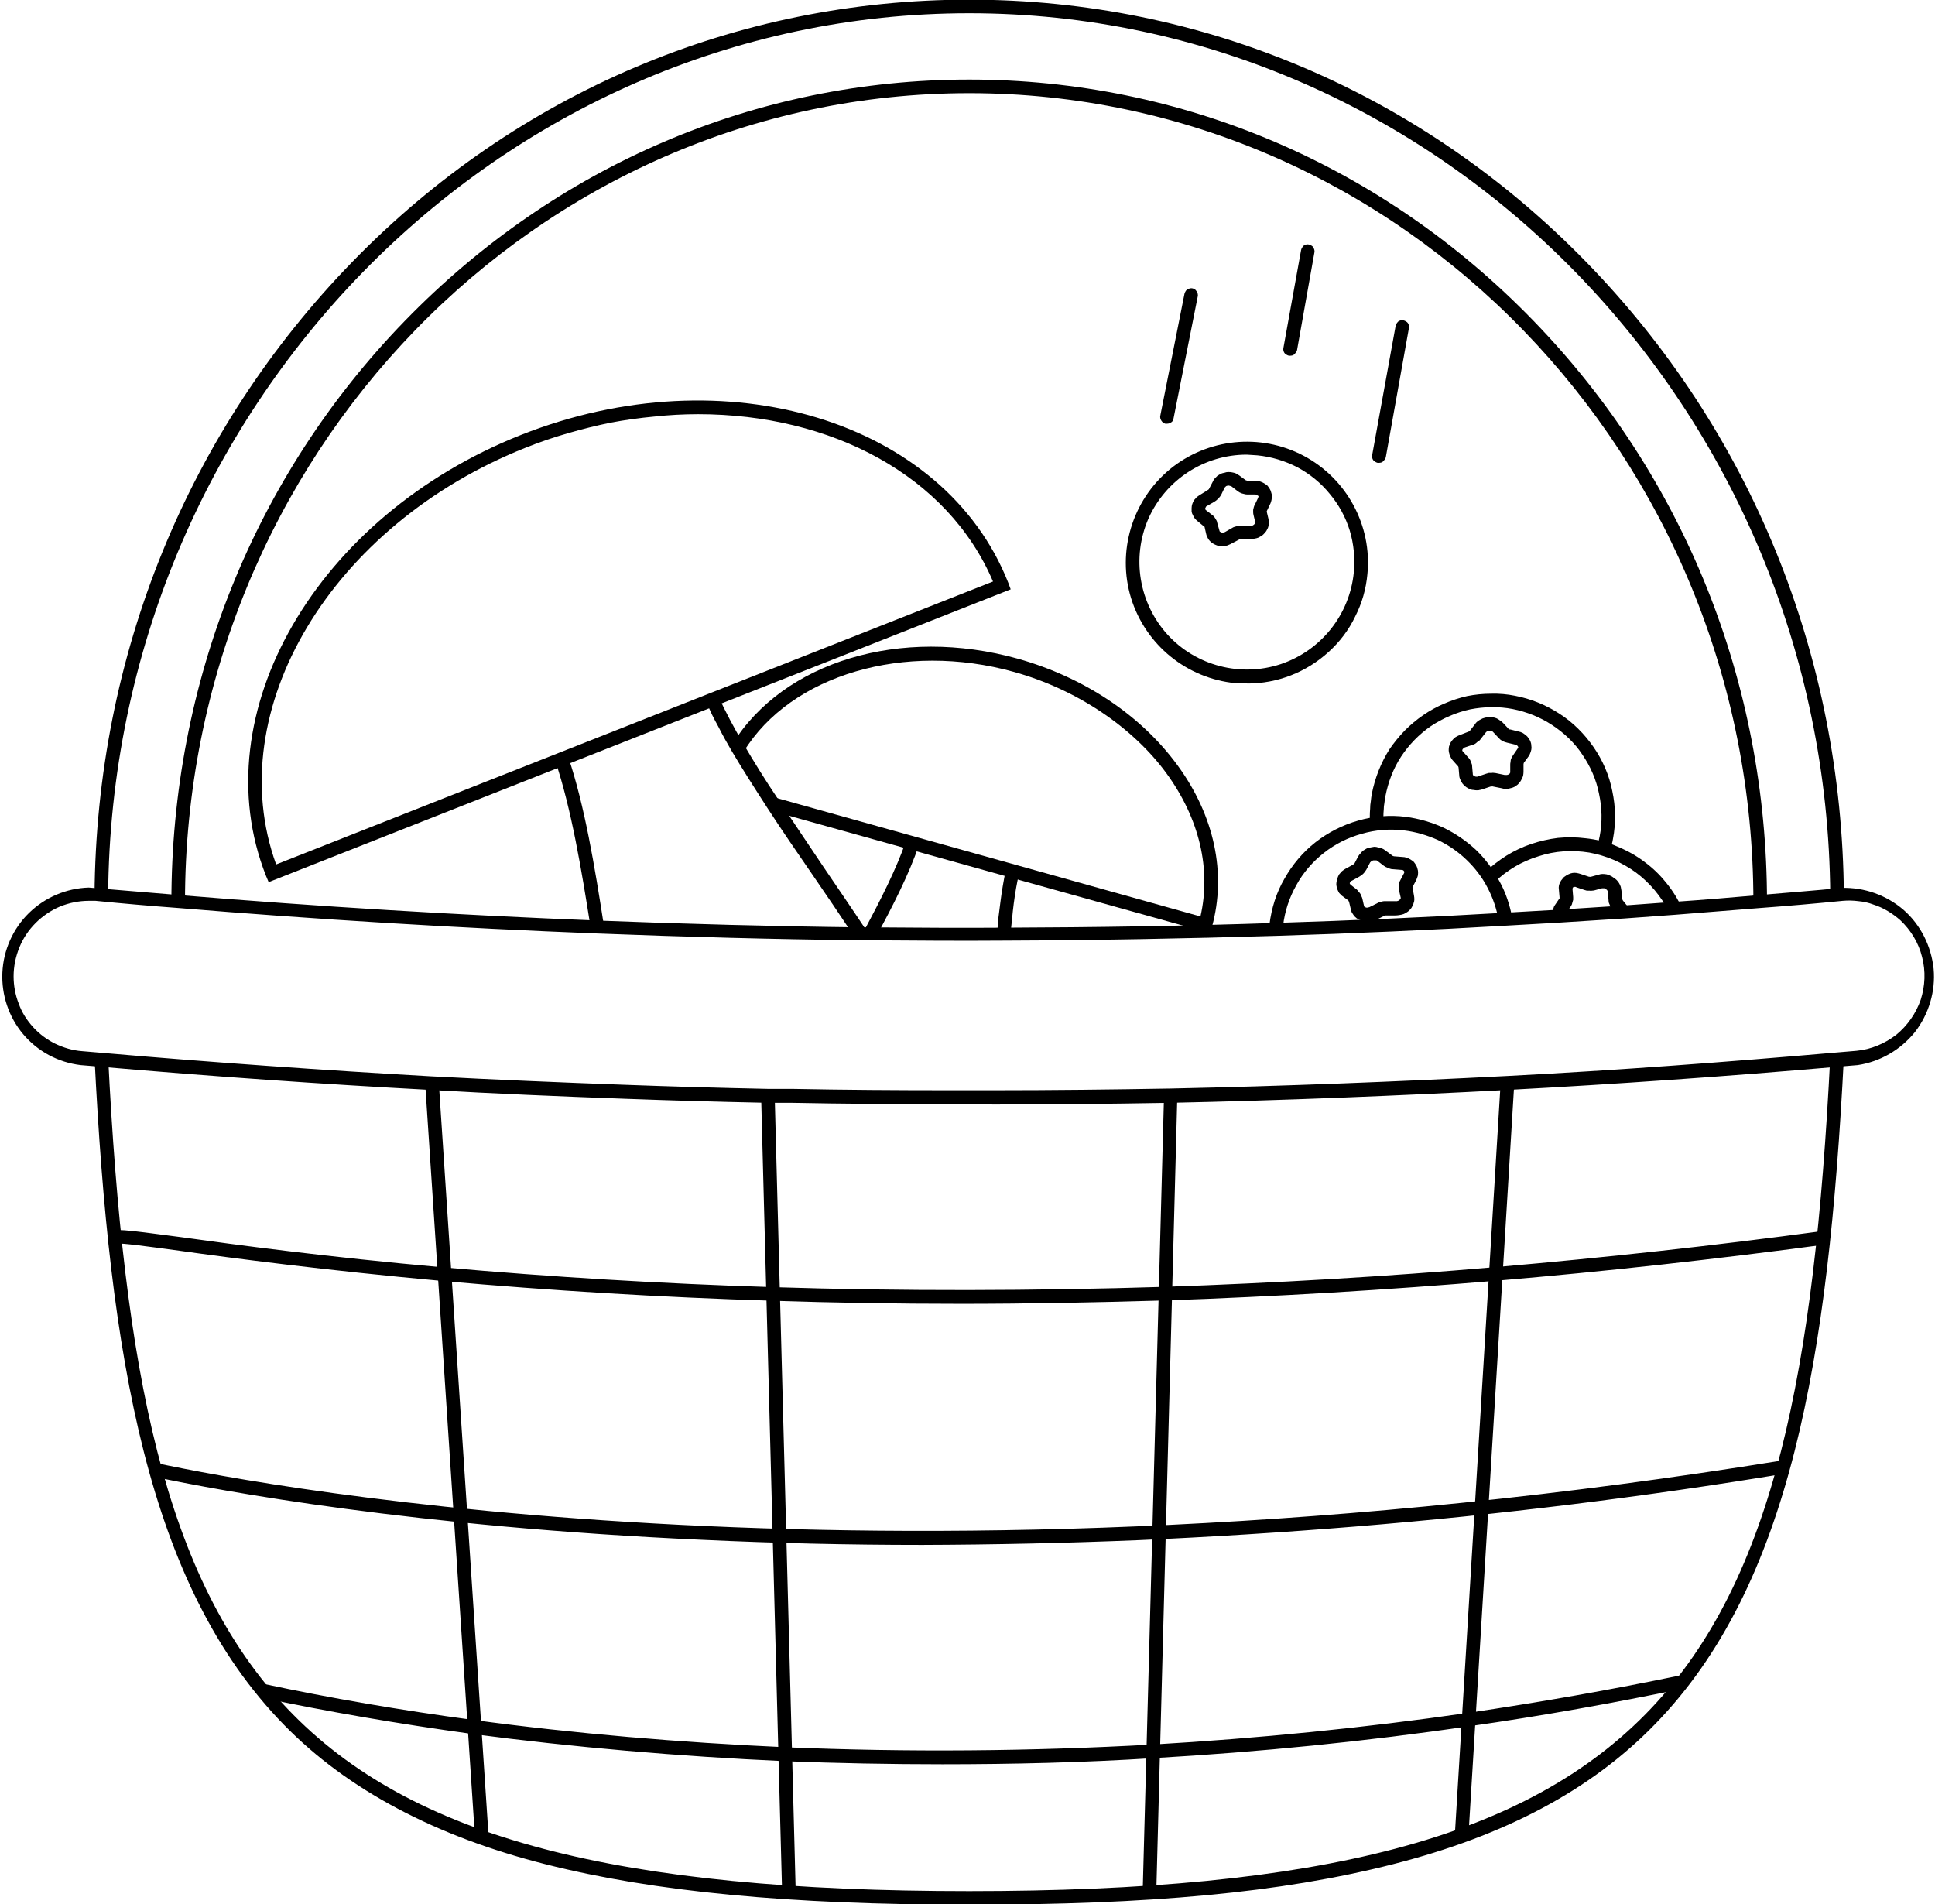 <svg version="1.2" xmlns="http://www.w3.org/2000/svg" viewBox="0 0 569 560" width="569" height="560">
	<title>silentHunting-svg</title>
	<style>
		.s0 { fill: #000000 } 
	</style>
	<g id="Layer_2">
		<path id="Layer" fill-rule="evenodd" class="s0" d="m359.5 160.6q-0.3 0-0.5 0-0.3 0-0.6-0.1-0.2 0-0.5-0.1-0.3-0.1-0.5-0.2-0.5-0.2-0.9-0.5-0.5-0.3-0.8-0.7-0.4-0.4-0.6-0.9-0.3-0.5-0.4-1l-0.5-2.2-0.3-0.2-1.8-1.5q-0.4-0.3-0.8-0.8-0.3-0.4-0.5-0.9-0.3-0.5-0.4-1 0-0.6 0-1.1 0-0.6 0.2-1.2 0.2-0.6 0.5-1.1 0.4-0.5 0.8-0.9 0.5-0.4 1-0.7l2.1-1.3q0.1 0 0.1-0.1 0.1 0 0.2-0.1 0 0 0.1-0.1 0.1 0 0.1-0.1l1.1-2.1q0.2-0.5 0.6-1 0.4-0.4 0.8-0.8 0.5-0.3 1-0.6 0.5-0.2 1.1-0.3 0.5-0.2 1.1-0.2 0.6 0 1.1 0.1 0.6 0.1 1.1 0.3 0.5 0.3 1 0.6l1.9 1.4 0.6 0.2h2.5q0.6 0 1.2 0.2 0.6 0.2 1.1 0.5 0.5 0.3 1 0.7 0.4 0.5 0.7 1 0.3 0.5 0.4 1 0.2 0.5 0.2 1.1 0 0.5-0.1 1.1-0.1 0.5-0.3 1l-1 2.1c-0.1 0.1-0.1 0.2-0.1 0.4l0.5 2.1q0.1 0.5 0.1 1.1 0 0.5-0.1 1-0.1 0.5-0.4 1-0.2 0.5-0.6 0.9-0.4 0.5-0.9 0.9-0.5 0.3-1.1 0.6-0.5 0.2-1.2 0.3-0.6 0.1-1.2 0.1h-2.5q-0.1 0-0.2 0-0.1 0-0.2 0-0.1 0.1-0.2 0.1-0.1 0-0.2 0.1l-2.1 1.1q-0.3 0.2-0.6 0.3-0.4 0.2-0.7 0.3-0.3 0.1-0.7 0.1-0.3 0.1-0.7 0.1zm1.9-17.8h-0.4q-0.1 0-0.3 0.1-0.1 0-0.2 0.1-0.1 0.1-0.2 0.2-0.1 0.1-0.2 0.2l-1 2.1q-0.2 0.3-0.4 0.6-0.3 0.3-0.5 0.6-0.3 0.2-0.6 0.5-0.3 0.2-0.6 0.4l-2.1 1.2q-0.1 0.1-0.2 0.1-0.1 0.1-0.1 0.2-0.1 0.1-0.1 0.2-0.1 0.1-0.1 0.2c-0.1 0.2 0 0.3 0.2 0.5l1.8 1.4q0.3 0.2 0.6 0.5 0.2 0.3 0.4 0.6 0.2 0.4 0.4 0.7 0.1 0.4 0.2 0.8l0.6 2.1c0 0.2 0.2 0.3 0.4 0.4q0.2 0.1 0.3 0.1 0.2 0 0.4 0 0.1 0 0.3-0.1 0.2 0 0.3-0.1l2.1-1.2q0.3-0.2 0.7-0.3 0.3-0.1 0.7-0.2 0.4-0.1 0.8-0.1 0.3 0 0.7 0h2.5q0.2 0 0.3 0 0.2-0.1 0.3-0.1 0.1-0.1 0.3-0.2 0.1-0.1 0.2-0.2c0.1-0.2 0.3-0.4 0.2-0.6l-0.5-2.1q-0.1-0.4-0.1-0.8 0-0.4 0-0.7 0.1-0.4 0.2-0.8 0.1-0.4 0.3-0.7l1-2.1q0-0.1 0-0.1 0.1-0.1 0.1-0.2 0 0-0.1-0.1 0 0 0-0.1l-0.8-0.4h-2.5q-0.4 0-0.7-0.1-0.4-0.1-0.8-0.2-0.3-0.1-0.7-0.3-0.3-0.2-0.6-0.4l-1.8-1.4z"/>
		<path id="Layer" fill-rule="evenodd" class="s0" d="m366.8 200.9h-3.5c-14.3-1.4-26.4-11.2-30.7-25-4.2-13.7 0.3-28.7 11.4-37.9 11.1-9.1 26.6-10.7 39.3-4 12.7 6.7 20.2 20.5 18.8 34.8-0.4 4.4-1.6 8.6-3.6 12.5-1.9 4-4.6 7.5-7.8 10.4-3.3 3-7 5.3-11.1 6.9-4.1 1.6-8.4 2.4-12.8 2.4zm-0.2-67.2c-12.5 0-23.8 7.4-28.9 18.8-5 11.5-2.8 24.8 5.6 34.1 8.4 9.2 21.5 12.6 33.3 8.7 11.9-4 20.3-14.6 21.5-27 0.4-4.1 0-8.3-1.2-12.3-1.2-3.9-3.2-7.6-5.9-10.8-2.6-3.2-5.8-5.8-9.5-7.8-3.7-1.9-7.7-3.1-11.8-3.5z"/>
		<path id="Layer" fill-rule="evenodd" class="s0" d="m79 259.4l-0.8-1.9c-18.8-47.7 14.9-105.8 75-129.6 60.1-23.8 124.5-4.2 143.3 43.5l0.7 1.9zm126.3-137.6q-6.5 0-12.9 0.7-6.5 0.6-12.9 1.8-6.3 1.3-12.5 3.1-6.3 1.8-12.3 4.2c-57.3 22.7-89.9 77.3-73.5 122.6l210.8-83.2c-13.3-31.2-47.6-49.2-86.7-49.2z"/>
		<path id="Layer" class="s0" d="m173.7 272.9c-2.7-17.2-5.7-35.1-10.4-49.1l3.8-1.2c4.8 14.2 7.8 32.3 10.5 49.7z"/>
		<path id="Layer" class="s0" d="m251.4 275.7c-4.1-6.2-8.3-12.4-12.5-18.5-4.2-6.1-9.1-13.2-13.3-19.7-4.2-6.5-7.5-11.7-10.4-16.6q-1-1.7-2-3.5-1-1.8-1.9-3.6-1-1.8-1.9-3.6-0.9-1.9-1.7-3.7l3.6-1.6c2 4.3 4.4 8.9 7.4 14 3 5.1 6 10 10.3 16.4 4.3 6.4 8.6 12.9 13.2 19.7 4.6 6.8 8.4 12.3 12.5 18.5z"/>
		<path id="Layer" class="s0" d="m355.8 274.4l-129.1-36 1.1-3.9 125.2 35c3.2-13.9-0.3-28.8-10-42.1-9.7-13.3-26.1-24.6-44.8-29.8-32.1-9-65.6 0.8-79.5 23.4l-3.4-2.1c15.1-24.4 49.6-34.8 84-25.2 19.5 5.5 36.2 16.6 47 31.4 10.8 14.8 14.4 31.7 10.1 47.4z"/>
		<path id="Layer" class="s0" d="m257.6 275.5l-3.5-1.8c4.8-9 9.6-18.4 12.3-26.4l3.8 1.2c-2.8 8.4-7.7 18-12.6 27z"/>
		<path id="Layer" class="s0" d="m297.2 274.9l-4-0.3q0.2-2.4 0.4-4.8 0.3-2.3 0.6-4.7 0.3-2.4 0.7-4.7 0.4-2.4 0.9-4.7l3.9 0.9q-0.5 2.3-0.9 4.5-0.4 2.3-0.7 4.6-0.3 2.3-0.5 4.6-0.3 2.3-0.4 4.6z"/>
		<path id="Layer" fill-rule="evenodd" class="s0" d="m402.1 271q-0.3 0-0.6 0-0.3 0-0.6-0.1-0.3-0.1-0.6-0.2-0.2-0.1-0.5-0.2-0.5-0.2-0.9-0.5-0.5-0.4-0.8-0.8-0.3-0.4-0.6-0.9-0.2-0.5-0.3-1l-0.5-2.1c-0.1-0.2-0.2-0.3-0.2-0.4l-1.9-1.4q-0.4-0.4-0.8-0.8-0.3-0.5-0.5-1-0.2-0.5-0.3-1.1-0.1-0.5 0-1.1 0.1-0.6 0.3-1.2 0.2-0.6 0.5-1.1 0.4-0.5 0.8-0.9 0.5-0.4 1-0.7l2.2-1.2q0.1 0 0.1-0.1 0.1 0 0.2-0.1 0 0 0.1-0.1 0.1 0 0.1-0.1l1.1-2.1q0.3-0.5 0.7-0.9 0.4-0.5 0.8-0.8 0.5-0.3 1-0.6 0.5-0.2 1.1-0.3 0.6-0.1 1.1-0.2 0.6 0 1.2 0.2 0.6 0.1 1.1 0.3 0.5 0.2 1 0.6l1.9 1.4c0.1 0.2 0.4 0.2 0.6 0.3l2.5 0.2q0.6 0 1.2 0.2 0.6 0.2 1.1 0.5 0.5 0.3 1 0.7 0.4 0.5 0.7 1 0.3 0.5 0.4 1 0.2 0.6 0.2 1.1 0 0.6-0.1 1.1-0.2 0.6-0.4 1.1l-1.1 2.1c0 0.1-0.1 0.2 0 0.4l0.4 2.2q0.1 0.5 0.1 1.1 0 0.5-0.2 1-0.1 0.6-0.4 1-0.2 0.5-0.6 0.9-0.4 0.5-0.9 0.8-0.6 0.4-1.1 0.6-0.6 0.2-1.3 0.3-0.6 0.1-1.2 0.1h-2.5q-0.1 0-0.2 0-0.1 0-0.2 0-0.1 0-0.2 0.1-0.1 0-0.2 0.1l-2.3 1.1q-0.3 0.1-0.6 0.2-0.3 0.1-0.6 0.2-0.3 0.1-0.7 0.1-0.3 0-0.6 0zm2.1-18h-0.3q-0.2 0-0.3 0.1-0.1 0-0.3 0.1-0.1 0.1-0.2 0.2-0.1 0.1-0.2 0.2l-1.1 2.1q-0.2 0.3-0.4 0.6-0.2 0.3-0.5 0.6-0.3 0.3-0.6 0.5-0.3 0.2-0.6 0.4l-2.2 1.2q-0.1 0-0.2 0.1-0.1 0.1-0.2 0.2-0.1 0.1-0.1 0.2-0.1 0.1-0.1 0.2c0 0.2 0.1 0.3 0.3 0.5l1.8 1.4q0.3 0.3 0.5 0.6 0.3 0.3 0.5 0.6 0.2 0.3 0.3 0.7 0.2 0.3 0.3 0.7l0.5 2.2c0 0.2 0.2 0.3 0.4 0.4q0.2 0.1 0.3 0.1 0.2 0 0.4 0 0.1 0 0.3-0.1 0.2 0 0.3-0.1l2.2-1.1q0.3-0.2 0.7-0.3 0.3-0.1 0.7-0.2 0.4-0.1 0.7-0.1 0.4 0 0.8 0h2.5q0.2 0 0.4 0 0.1 0 0.3-0.1 0.2 0 0.3-0.2 0.2-0.1 0.3-0.2 0-0.1 0.1-0.1 0-0.1 0-0.1 0.1-0.1 0.1-0.2 0 0 0-0.1l-0.5-2.2q-0.1-0.4-0.1-0.8 0-0.3 0.1-0.7 0-0.4 0.1-0.8 0.1-0.4 0.3-0.7l1.1-2.1q0-0.1 0-0.1 0.1-0.1 0.1-0.1 0-0.1-0.1-0.2 0 0 0-0.1-0.1-0.1-0.2-0.2 0-0.1-0.1-0.1-0.2-0.1-0.3-0.1-0.1 0-0.2 0l-2.5-0.2q-0.4 0-0.7-0.1-0.4-0.1-0.8-0.3-0.3-0.1-0.7-0.3-0.3-0.2-0.6-0.4l-1.8-1.4q-0.1 0-0.2-0.1-0.1 0-0.2 0-0.1 0-0.2 0-0.1 0-0.2 0z"/>
		<path id="Layer" fill-rule="evenodd" class="s0" d="m434.2 232.4q-0.4 0-0.8-0.1-0.4 0-0.8-0.1-0.3-0.1-0.7-0.3-0.4-0.2-0.7-0.4-0.4-0.3-0.8-0.7-0.4-0.4-0.6-0.8-0.3-0.5-0.5-1-0.2-0.5-0.2-1l-0.2-2.3c0-0.1-0.1-0.2-0.1-0.3l-1.6-1.8q-0.4-0.4-0.6-0.9-0.3-0.5-0.4-1-0.2-0.6-0.2-1.1 0-0.6 0.1-1.1 0.2-0.6 0.5-1.2 0.3-0.5 0.7-0.9 0.4-0.5 1-0.8 0.5-0.3 1.1-0.5l2.3-0.9q0.1 0 0.2-0.1 0.1 0 0.1 0 0.1-0.1 0.2-0.2 0 0 0.1-0.1l1.4-1.8q0.3-0.5 0.8-0.9 0.4-0.3 1-0.6 0.5-0.3 1-0.4 0.6-0.2 1.2-0.2 0.6 0 1.2 0 0.5 0.1 1.1 0.3 0.5 0.2 1 0.6 0.5 0.3 0.9 0.7l1.6 1.7q0 0.1 0.1 0.1 0.1 0.1 0.2 0.1 0 0.1 0.1 0.1 0.1 0 0.2 0l2.4 0.6q0.6 0.1 1.2 0.4 0.5 0.3 1 0.7 0.5 0.4 0.8 0.9 0.4 0.5 0.6 1.1 0.2 0.5 0.2 1.1 0.1 0.5 0 1.1-0.1 0.5-0.3 1-0.2 0.6-0.5 1l-1.4 1.9c0 0.1-0.1 0.2-0.1 0.4v2.2q0 0.5-0.1 1.1-0.1 0.5-0.4 1-0.2 0.5-0.5 0.9-0.3 0.4-0.7 0.8-0.5 0.4-1 0.7-0.6 0.3-1.2 0.4-0.6 0.2-1.3 0.2-0.6 0-1.2-0.2l-2.5-0.5c-0.2-0.1-0.5 0-0.8 0l-2.4 0.8q-0.2 0.1-0.4 0.1-0.2 0.1-0.4 0.1-0.3 0.1-0.5 0.1-0.2 0-0.4 0zm3.8-17.5h-0.1q-0.1 0-0.3 0-0.1 0.1-0.3 0.1-0.1 0.1-0.2 0.2-0.1 0.1-0.2 0.2l-1.4 1.8q-0.2 0.3-0.5 0.6-0.3 0.2-0.6 0.4-0.3 0.3-0.6 0.5-0.3 0.2-0.7 0.3l-2.4 0.8q-0.1 0.1-0.2 0.1-0.1 0.1-0.2 0.2-0.1 0.1-0.2 0.2 0 0.1-0.1 0.2 0 0.1 0 0.1 0 0.1 0 0.2 0.1 0 0.1 0.1 0 0.1 0.1 0.1l1.5 1.7q0.3 0.3 0.5 0.6 0.2 0.3 0.3 0.7 0.2 0.4 0.3 0.7 0.1 0.4 0.1 0.8l0.2 2.2q0 0.1 0 0.1 0.1 0.1 0.1 0.2 0 0 0.1 0.1 0 0.1 0.1 0.1 0.1 0.1 0.3 0.1 0.2 0.1 0.3 0.1 0.2 0 0.4 0 0.1 0 0.3-0.1l2.4-0.8q0.4-0.1 0.7-0.2 0.4 0 0.8 0 0.4-0.1 0.8 0 0.3 0 0.7 0.1l2.4 0.5q0.2 0 0.3 0 0.2 0 0.4 0 0.1-0.1 0.3-0.1 0.2-0.1 0.3-0.2 0.1 0 0.1-0.1 0.1-0.1 0.1-0.1 0-0.1 0.1-0.2 0 0 0-0.1v-2.3q0-0.4 0.1-0.7 0-0.4 0.1-0.8 0.1-0.3 0.3-0.7 0.2-0.3 0.4-0.6l1.3-1.9c0.2-0.2 0.2-0.4 0.1-0.5q0-0.1-0.1-0.2-0.1-0.1-0.2-0.2-0.1-0.1-0.2-0.1-0.1-0.1-0.2-0.1l-2.5-0.6q-0.4-0.1-0.7-0.2-0.3-0.1-0.7-0.3-0.3-0.2-0.6-0.4-0.2-0.2-0.5-0.5l-1.6-1.7q-0.1-0.1-0.2-0.2-0.2-0.1-0.3-0.1-0.1-0.1-0.3-0.1-0.1 0-0.3 0z"/>
		<path id="Layer" class="s0" d="m456.6 269.9q-0.1-0.5-0.1-1-0.1-0.4 0-0.9 0.1-0.5 0.3-0.9 0.1-0.5 0.4-0.9l1.3-1.9q0 0 0.1-0.1 0 0 0-0.1 0 0 0-0.1 0 0 0-0.1l-0.2-2.3q-0.1-0.6 0-1.1 0.1-0.6 0.4-1.1 0.2-0.5 0.6-0.9 0.3-0.5 0.8-0.8 0.5-0.4 1-0.6 0.6-0.3 1.2-0.4 0.6-0.1 1.2 0 0.6 0.1 1.2 0.3l2.4 0.8c0.2 0 0.5 0.1 0.7 0l2.2-0.6q0.6-0.2 1.1-0.2 0.6 0 1.2 0.1 0.6 0.1 1.1 0.4 0.5 0.2 1 0.6 0.5 0.3 0.9 0.7 0.4 0.4 0.7 0.9 0.3 0.5 0.5 1.1 0.1 0.5 0.2 1.1l0.2 2.3c0.1 0.3 0.1 0.5 0.3 0.7l1.6 2c0.1 0.1 0.1 0.1 0.1 0.2l-1.6 1.1-1.6 1.2h-0.1l-1.5-1.9q-0.2-0.3-0.5-0.6-0.2-0.4-0.3-0.7-0.2-0.4-0.3-0.7-0.1-0.4-0.1-0.8l-0.2-2.3q0-0.2 0-0.3-0.1-0.1-0.2-0.3 0-0.1-0.2-0.2-0.1-0.1-0.2-0.2-0.1-0.1-0.3-0.1-0.1-0.1-0.2-0.1-0.2 0-0.3 0-0.2 0-0.3 0l-2.2 0.6q-0.4 0.1-0.7 0.1-0.4 0.1-0.8 0-0.4 0-0.8 0-0.3-0.1-0.7-0.2l-2.4-0.8q-0.1-0.1-0.2-0.1-0.1 0-0.3 0-0.1 0-0.2 0-0.1 0-0.2 0.1c-0.1 0.2-0.2 0.3-0.2 0.5l0.2 2.4q0 0.4 0 0.8-0.1 0.3-0.2 0.7-0.1 0.4-0.2 0.7-0.2 0.4-0.4 0.7l-1.3 1.8q0 0.1 0 0.1 0 0.1 0 0.2 0 0 0 0.1 0 0 0 0.1z"/>
		<path id="Layer" class="s0" d="m377.1 273.4l-3.9-0.2q0-0.2 0-0.4 0-0.1 0-0.3 0-0.2 0-0.4 0.1-0.1 0.1-0.3c0.6-4.7 2-9.3 4.4-13.4 2.3-4.1 5.4-7.8 9.1-10.7 3.7-2.9 8-5.1 12.6-6.4 4.5-1.3 9.3-1.7 14-1.1 3.8 0.5 7.6 1.6 11.1 3.2 3.5 1.7 6.7 3.9 9.5 6.5 2.8 2.7 5.1 5.8 6.9 9.2 1.9 3.4 3.1 7.1 3.8 10.9l-4 0.7c-0.6-3.4-1.7-6.7-3.3-9.7-1.6-3.1-3.7-5.8-6.2-8.2-2.5-2.4-5.3-4.3-8.4-5.8-3.2-1.4-6.5-2.4-9.9-2.8-4.2-0.5-8.4-0.2-12.5 1-4 1.1-7.8 3-11.1 5.6-3.3 2.6-6.1 5.8-8.1 9.5-2.1 3.7-3.4 7.7-3.9 11.9-0.1 0.4-0.1 0.8-0.2 1.2z"/>
		<path id="Layer" class="s0" d="m473.5 250.2l-3.8-1.2c0.2-1 0.5-2 0.7-3.1 0.8-4.1 0.7-8.4-0.2-12.5-0.8-4.1-2.5-8-4.9-11.5-2.3-3.5-5.4-6.4-8.9-8.7-3.5-2.3-7.5-3.9-11.6-4.7-4.1-0.8-8.4-0.7-12.5 0.1-4.1 0.9-8 2.6-11.5 4.9-3.5 2.4-6.5 5.5-8.8 9-2.3 3.5-3.8 7.5-4.6 11.6q-0.2 1-0.3 2-0.2 1-0.2 2-0.1 1-0.1 2 0 1 0.1 2l-4 0.2q-0.1-1.1-0.1-2.2 0-1.1 0.1-2.3 0-1.1 0.2-2.2 0.1-1.1 0.3-2.2 0.7-3.5 2-6.8 1.3-3.3 3.2-6.3 2-2.9 4.5-5.5 2.5-2.5 5.4-4.5 2.9-2 6.2-3.4 3.2-1.4 6.7-2.2 3.5-0.7 7.1-0.7 3.5-0.1 7 0.6c4.7 0.9 9.1 2.7 13.1 5.3 3.9 2.5 7.3 5.9 10 9.8 2.7 3.9 4.6 8.3 5.5 12.9 1 4.7 1.1 9.4 0.2 14.1-0.2 1.2-0.5 2.3-0.8 3.5z"/>
		<path id="Layer" class="s0" d="m490.7 268c-2.3-4.5-5.6-8.4-9.6-11.4-4.1-3-8.8-5-13.8-5.9-5-0.8-10.1-0.5-14.9 1.1-4.9 1.5-9.3 4.1-12.9 7.6l-2.9-2.8q2.9-2.8 6.4-5 3.4-2.1 7.2-3.4 3.9-1.3 7.9-1.8 4.1-0.4 8.1 0.1c3 0.3 5.9 1 8.6 2.1 2.8 1.1 5.5 2.5 7.9 4.2 2.4 1.7 4.7 3.7 6.6 6 1.9 2.2 3.6 4.7 4.9 7.4z"/>
		<path id="Layer" class="s0" d="m538.2 263.2c-1-143-114.6-259.3-253.2-259.3-138.6 0-252.2 116.3-253.2 259.3h-4c0.5-70.5 27.5-136.6 75.9-186.3 48.4-49.7 112.9-77 181.3-77 68.4 0 132.8 27.3 181.3 77 48.5 49.7 75.4 115.8 75.9 186.3z"/>
		<path id="Layer" class="s0" d="m519.6 265.3h-4c0-131.2-103.5-237.9-230.6-237.9-127.1 0-230.6 106.7-230.6 237.9h-4c0-64.6 24.4-125.4 68.7-171 44.3-45.6 103.2-70.9 165.9-70.9 62.7 0 121.6 25.2 165.9 70.9 44.3 45.7 68.7 106.4 68.7 171z"/>
		<path id="Layer" class="s0" d="m285 560.1c-53 0-92.6-3.8-124.6-11.9-32-8.1-58.2-21.8-76.9-41-40.1-41-51.3-108-55.7-196.1l4-0.2c9.2 184 47.1 245.2 253.2 245.2 206.1 0 243.9-61.2 253.2-245.2l4 0.2c-4.5 88.1-15.6 155.1-55.7 196.1-18.7 19.2-43.9 32.6-76.9 41-33 8.4-71.6 11.9-124.6 11.9z"/>
		<path id="Layer" fill-rule="evenodd" class="s0" d="m285.8 324.7h-6.4c-15.7 0-31.4-0.1-46.6-0.4h-7.1c-14.4-0.3-28.6-0.7-42-1.2-19.3-0.7-38.5-1.5-57.2-2.6-31.9-1.7-64.5-4-96.8-6.8l-6-0.5c-6.6-0.8-12.6-4-16.9-9.1-4.2-5-6.4-11.5-6.1-18.1 0.3-6.6 3.1-12.9 7.8-17.5 4.7-4.6 11-7.3 17.6-7.5l2.4 0.2 24.1 2c41 3.4 82.4 5.9 123.1 7.5 25.7 1 51.7 1.7 77.4 2h2.8c13.5 0.1 26.8 0.2 39.3 0.1 26.8-0.1 53.6-0.5 79.9-1.4 22.5-0.7 45.2-1.7 67.5-3l15.8-0.9 18.8-1.2 15.1-1.1c8.9-0.6 17.1-1.3 25.1-2 8-0.7 16.2-1.3 24.1-2.1 6.7-0.2 13.2 2.1 18.3 6.5 5 4.4 8.1 10.6 8.8 17.3 0.6 6.6-1.4 13.3-5.5 18.6-4.2 5.2-10.2 8.7-16.8 9.7l-6 0.5c-32.3 2.8-64.9 5.1-96.8 6.8-31.9 1.7-66.2 3.1-99.2 3.8-17.5 0.3-35.1 0.5-52.2 0.5zm-259.7-59.8c-2.9 0-5.8 0.6-8.5 1.7-2.6 1.1-5.1 2.8-7.1 4.8-2.1 2.1-3.7 4.5-4.8 7.2-1.1 2.7-1.7 5.6-1.7 8.5 0 2.7 0.5 5.5 1.5 8 0.9 2.6 2.4 4.9 4.2 6.9 1.9 2.1 4.1 3.7 6.5 4.9 2.5 1.2 5.2 2 7.9 2.2l5.9 0.5c32.3 2.8 64.8 5.1 96.7 6.9 18.7 1 37.9 1.8 57.1 2.5 13.4 0.5 27.6 0.9 42 1.2h7.1c15.2 0.3 30.8 0.4 46.5 0.4h12.7c17.1 0 34.6-0.2 52.1-0.5 33-0.7 66.3-2 99.1-3.7 32.8-1.7 64.4-4.1 96.7-6.9l5.9-0.5c4.3-0.4 8.3-2.1 11.7-4.7 3.3-2.7 5.8-6.3 7.2-10.3 1.3-4.1 1.5-8.4 0.4-12.6-1-4.1-3.3-7.9-6.4-10.8q-1.7-1.5-3.7-2.7-2-1.2-4.2-1.9-2.1-0.8-4.4-1-2.3-0.3-4.6-0.1c-8 0.8-16.1 1.5-24.2 2.1l-25.1 2-15.1 1.1-18.9 1.2-15.8 0.9c-22.3 1.3-45 2.3-67.6 3-26.3 0.8-53.2 1.3-80 1.4-12.6 0.1-25.8 0-39.3-0.1h-2.8c-25.8-0.3-51.8-1-77.5-2-40.8-1.6-82.3-4.1-123.3-7.5-8.1-0.6-16.2-1.3-24.2-2.1z"/>
		<path id="Layer" class="s0" d="m282.2 383.4c-18.4 0-36.8-0.3-55-0.9-32.8-1-65.5-3-97-5.8-35-3.2-61.6-6.7-77.4-8.9-9.5-1.3-17-2.3-18.3-2.1q0.3-0.1 0.5-0.2 0.2-0.1 0.4-0.3 0.2-0.2 0.3-0.5 0.1-0.2 0.1-0.5l-2-0.2h-2v-0.3q0-0.2 0.1-0.4 0.1-0.2 0.2-0.4 0.1-0.1 0.2-0.3 0.1-0.2 0.3-0.3c1.3-1 2.6-0.9 20.7 1.5 15.8 2.2 42.4 5.8 77.2 8.9 31.5 2.8 64.1 4.8 96.9 5.8 37.9 1.2 76.7 1.1 115.2-0.1 32.1-1.1 64.8-3 97.2-5.8 32.4-2.8 64.2-6.3 96.1-10.6l0.6 4c-32.1 4.3-64.5 7.9-96.4 10.6-31.9 2.7-65.2 4.7-97.3 5.8-20.2 0.6-40.4 1-60.6 1z"/>
		<path id="Layer" class="s0" d="m271.1 454.3c-21.8 0-43.3-0.5-64.7-1.5-84.6-3.8-141.1-14.3-161.4-18.6l0.8-4c34.1 7.3 217.5 41.5 478.7-0.8l0.6 3.9q-31.5 5.2-63.1 9.1-31.7 3.9-63.5 6.5-31.8 2.6-63.6 4-31.9 1.3-63.8 1.4z"/>
		<path id="Layer" class="s0" d="m277 518.8q-23.2 0-46.2-0.9c-31.2-1.4-62.2-4.1-91.9-8-21.8-3-42.7-6.6-62.1-10.7l0.4-2v-2h0.5c19.2 4.1 40 7.7 61.7 10.6 29.7 4 60.5 6.6 91.6 8 35.8 1.5 72.1 1.2 108-0.8 31-1.8 62.2-4.9 92.6-9.3 21-3.1 42.2-6.8 62.8-11.1l0.8 3.9c-20.7 4.3-41.9 8.1-63 11.1-30.6 4.5-61.8 7.6-93 9.4-20.6 1.3-41.5 1.8-62.2 1.8z"/>
		<path id="Layer" class="s0" d="m125 318.2l4-0.3 14.6 221-4 0.3z"/>
		<path id="Layer" class="s0" d="m230 557l-1.1-41.1-5.1-194 3.9-0.1 0.1 0.3 6.2 234.8-4 0.1z"/>
		<path id="Layer" class="s0" d="m427.8 539.6l13.5-221.6 4 0.3-13.5 221.6z"/>
		<path id="Layer" class="s0" d="m340 557l-4-0.1 6.3-235.1 3.9 0.1v0.3l-6.2 234.8z"/>
		<path id="Layer" class="s0" d="m343.1 124.6h-0.4q-0.4-0.1-0.7-0.3-0.3-0.3-0.5-0.6-0.2-0.3-0.3-0.7-0.1-0.4 0-0.8l7.1-35.8q0.1-0.4 0.3-0.7 0.2-0.4 0.6-0.6 0.3-0.2 0.7-0.3 0.4-0.1 0.8 0 0.4 0.1 0.7 0.3 0.3 0.3 0.5 0.6 0.2 0.3 0.3 0.7 0.1 0.4 0 0.8l-7.1 35.8q-0.1 0.4-0.2 0.7-0.2 0.3-0.5 0.5-0.3 0.2-0.6 0.3-0.3 0.1-0.7 0.1z"/>
		<path id="Layer" class="s0" d="m379.4 104.6h-0.4q-0.4-0.1-0.7-0.3-0.4-0.2-0.6-0.5-0.2-0.3-0.3-0.7-0.1-0.4 0-0.8l5.2-28.8q0.1-0.4 0.3-0.7 0.2-0.3 0.5-0.6 0.3-0.2 0.7-0.3 0.4-0.1 0.8 0 0.4 0.1 0.7 0.3 0.4 0.2 0.6 0.6 0.2 0.3 0.3 0.7 0.1 0.4 0 0.8l-5.1 28.7q-0.1 0.3-0.3 0.6-0.2 0.3-0.4 0.5-0.3 0.3-0.6 0.4-0.4 0.1-0.7 0.1z"/>
		<path id="Layer" class="s0" d="m405.5 136.1h-0.4q-0.4-0.1-0.7-0.3-0.3-0.2-0.6-0.5-0.2-0.3-0.3-0.7-0.1-0.4 0-0.8l6.9-38q0.1-0.4 0.3-0.7 0.2-0.3 0.5-0.6 0.3-0.2 0.7-0.3 0.4-0.1 0.8 0 0.4 0.1 0.7 0.3 0.4 0.2 0.6 0.5 0.2 0.3 0.3 0.7 0.1 0.4 0 0.8l-6.8 38q-0.1 0.3-0.3 0.6-0.2 0.3-0.4 0.5-0.3 0.3-0.6 0.4-0.4 0.1-0.7 0.1z"/>
	</g>
</svg>